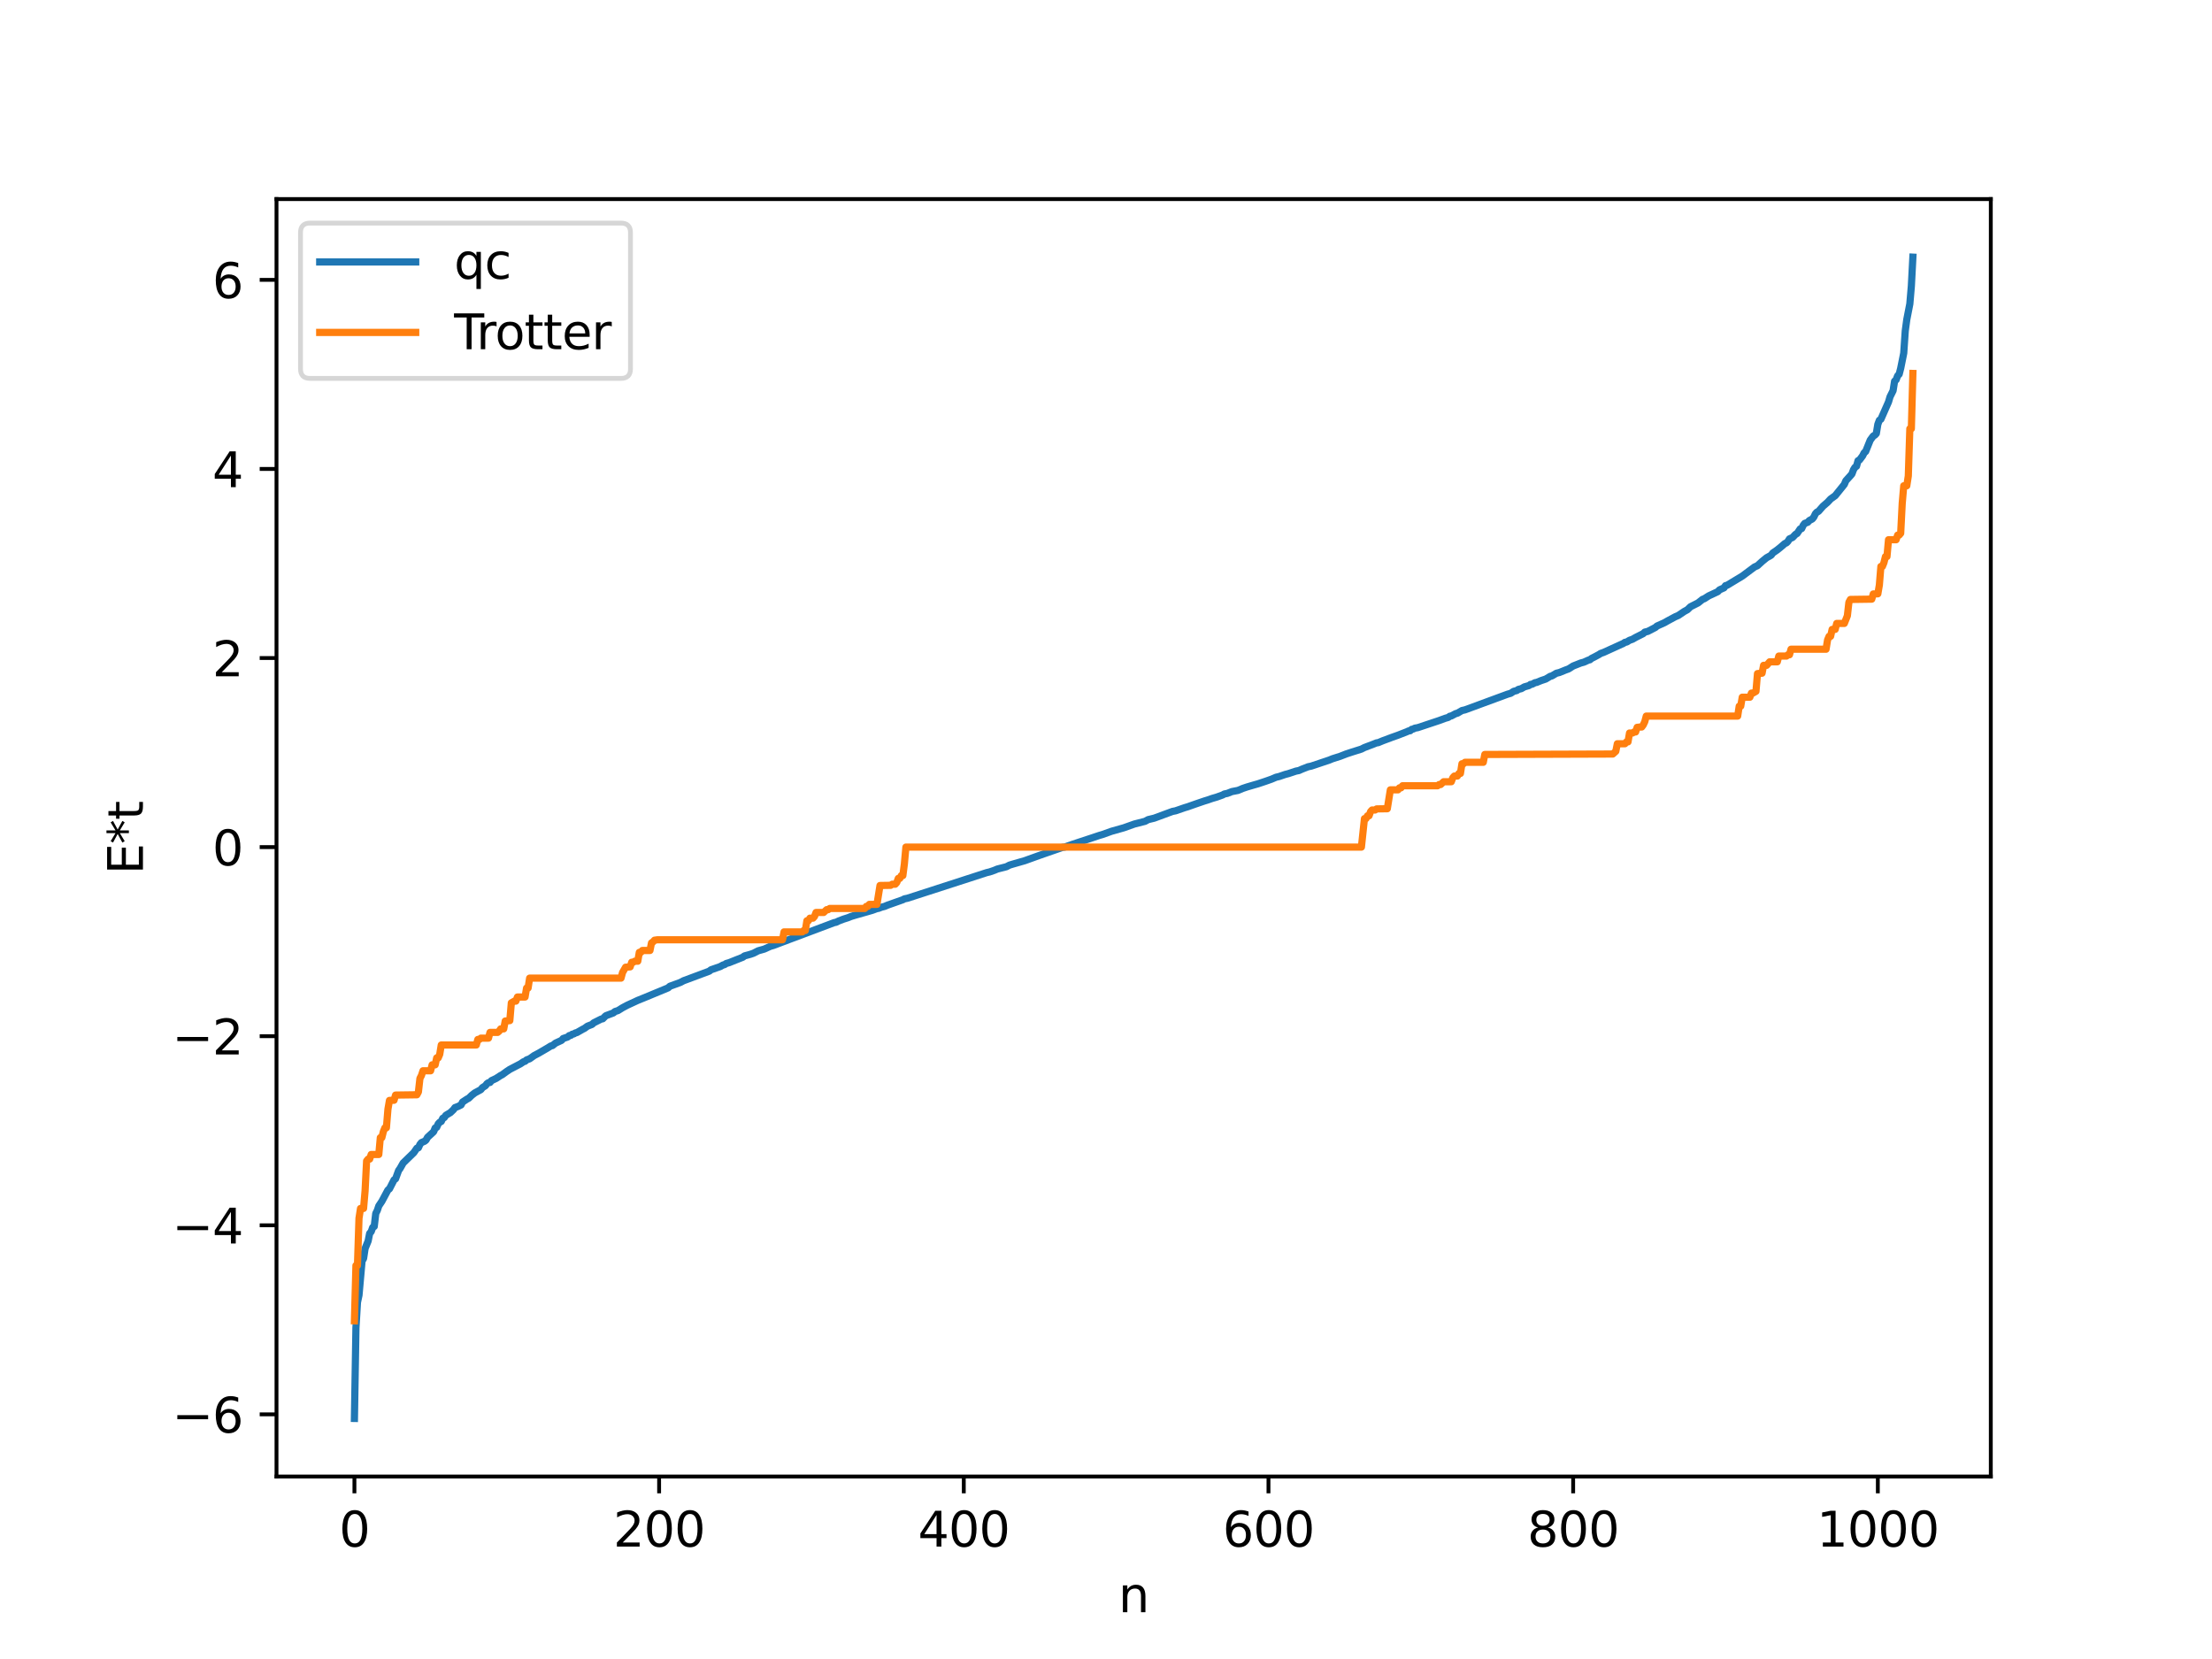 <?xml version="1.0" encoding="utf-8" standalone="no"?>
<!DOCTYPE svg PUBLIC "-//W3C//DTD SVG 1.1//EN"
  "http://www.w3.org/Graphics/SVG/1.1/DTD/svg11.dtd">
<svg xmlns:xlink="http://www.w3.org/1999/xlink" width="460.8pt" height="345.6pt" viewBox="0 0 460.8 345.6" xmlns="http://www.w3.org/2000/svg" version="1.1">
 <defs>
  <style type="text/css">*{stroke-linejoin: round; stroke-linecap: butt}</style>
 </defs>
 <g id="figure_1">
  <g id="patch_1">
   <path d="M 0 345.6 
L 460.8 345.6 
L 460.8 0 
L 0 0 
z
" style="fill: #ffffff"/>
  </g>
  <g id="axes_1">
   <g id="patch_2">
    <path d="M 57.6 307.584 
L 414.72 307.584 
L 414.72 41.472 
L 57.6 41.472 
z
" style="fill: #ffffff"/>
   </g>
   <g id="matplotlib.axis_1">
    <g id="xtick_1">
     <g id="line2d_1">
      <defs>
       <path id="m85b91531e8" d="M 0 0 
L 0 3.5 
" style="stroke: #000000; stroke-width: 0.8"/>
      </defs>
      <g>
       <use xlink:href="#m85b91531e8" x="73.833" y="307.584" style="stroke: #000000; stroke-width: 0.8"/>
      </g>
     </g>
     <g id="text_1">
      <!-- 0 -->
      <g transform="translate(70.651 322.182) scale(0.1 -0.1)">
       <defs>
        <path id="DejaVuSans-30" d="M 2034 4250 
Q 1547 4250 1301 3770 
Q 1056 3291 1056 2328 
Q 1056 1369 1301 889 
Q 1547 409 2034 409 
Q 2525 409 2770 889 
Q 3016 1369 3016 2328 
Q 3016 3291 2770 3770 
Q 2525 4250 2034 4250 
z
M 2034 4750 
Q 2819 4750 3233 4129 
Q 3647 3509 3647 2328 
Q 3647 1150 3233 529 
Q 2819 -91 2034 -91 
Q 1250 -91 836 529 
Q 422 1150 422 2328 
Q 422 3509 836 4129 
Q 1250 4750 2034 4750 
z
" transform="scale(0.016)"/>
       </defs>
       <use xlink:href="#DejaVuSans-30"/>
      </g>
     </g>
    </g>
    <g id="xtick_2">
     <g id="line2d_2">
      <g>
       <use xlink:href="#m85b91531e8" x="137.304" y="307.584" style="stroke: #000000; stroke-width: 0.8"/>
      </g>
     </g>
     <g id="text_2">
      <!-- 200 -->
      <g transform="translate(127.76 322.182) scale(0.1 -0.1)">
       <defs>
        <path id="DejaVuSans-32" d="M 1228 531 
L 3431 531 
L 3431 0 
L 469 0 
L 469 531 
Q 828 903 1448 1529 
Q 2069 2156 2228 2338 
Q 2531 2678 2651 2914 
Q 2772 3150 2772 3378 
Q 2772 3750 2511 3984 
Q 2250 4219 1831 4219 
Q 1534 4219 1204 4116 
Q 875 4013 500 3803 
L 500 4441 
Q 881 4594 1212 4672 
Q 1544 4750 1819 4750 
Q 2544 4750 2975 4387 
Q 3406 4025 3406 3419 
Q 3406 3131 3298 2873 
Q 3191 2616 2906 2266 
Q 2828 2175 2409 1742 
Q 1991 1309 1228 531 
z
" transform="scale(0.016)"/>
       </defs>
       <use xlink:href="#DejaVuSans-32"/>
       <use xlink:href="#DejaVuSans-30" x="63.623"/>
       <use xlink:href="#DejaVuSans-30" x="127.246"/>
      </g>
     </g>
    </g>
    <g id="xtick_3">
     <g id="line2d_3">
      <g>
       <use xlink:href="#m85b91531e8" x="200.775" y="307.584" style="stroke: #000000; stroke-width: 0.8"/>
      </g>
     </g>
     <g id="text_3">
      <!-- 400 -->
      <g transform="translate(191.231 322.182) scale(0.1 -0.1)">
       <defs>
        <path id="DejaVuSans-34" d="M 2419 4116 
L 825 1625 
L 2419 1625 
L 2419 4116 
z
M 2253 4666 
L 3047 4666 
L 3047 1625 
L 3713 1625 
L 3713 1100 
L 3047 1100 
L 3047 0 
L 2419 0 
L 2419 1100 
L 313 1100 
L 313 1709 
L 2253 4666 
z
" transform="scale(0.016)"/>
       </defs>
       <use xlink:href="#DejaVuSans-34"/>
       <use xlink:href="#DejaVuSans-30" x="63.623"/>
       <use xlink:href="#DejaVuSans-30" x="127.246"/>
      </g>
     </g>
    </g>
    <g id="xtick_4">
     <g id="line2d_4">
      <g>
       <use xlink:href="#m85b91531e8" x="264.246" y="307.584" style="stroke: #000000; stroke-width: 0.8"/>
      </g>
     </g>
     <g id="text_4">
      <!-- 600 -->
      <g transform="translate(254.702 322.182) scale(0.1 -0.1)">
       <defs>
        <path id="DejaVuSans-36" d="M 2113 2584 
Q 1688 2584 1439 2293 
Q 1191 2003 1191 1497 
Q 1191 994 1439 701 
Q 1688 409 2113 409 
Q 2538 409 2786 701 
Q 3034 994 3034 1497 
Q 3034 2003 2786 2293 
Q 2538 2584 2113 2584 
z
M 3366 4563 
L 3366 3988 
Q 3128 4100 2886 4159 
Q 2644 4219 2406 4219 
Q 1781 4219 1451 3797 
Q 1122 3375 1075 2522 
Q 1259 2794 1537 2939 
Q 1816 3084 2150 3084 
Q 2853 3084 3261 2657 
Q 3669 2231 3669 1497 
Q 3669 778 3244 343 
Q 2819 -91 2113 -91 
Q 1303 -91 875 529 
Q 447 1150 447 2328 
Q 447 3434 972 4092 
Q 1497 4750 2381 4750 
Q 2619 4750 2861 4703 
Q 3103 4656 3366 4563 
z
" transform="scale(0.016)"/>
       </defs>
       <use xlink:href="#DejaVuSans-36"/>
       <use xlink:href="#DejaVuSans-30" x="63.623"/>
       <use xlink:href="#DejaVuSans-30" x="127.246"/>
      </g>
     </g>
    </g>
    <g id="xtick_5">
     <g id="line2d_5">
      <g>
       <use xlink:href="#m85b91531e8" x="327.717" y="307.584" style="stroke: #000000; stroke-width: 0.8"/>
      </g>
     </g>
     <g id="text_5">
      <!-- 800 -->
      <g transform="translate(318.173 322.182) scale(0.1 -0.1)">
       <defs>
        <path id="DejaVuSans-38" d="M 2034 2216 
Q 1584 2216 1326 1975 
Q 1069 1734 1069 1313 
Q 1069 891 1326 650 
Q 1584 409 2034 409 
Q 2484 409 2743 651 
Q 3003 894 3003 1313 
Q 3003 1734 2745 1975 
Q 2488 2216 2034 2216 
z
M 1403 2484 
Q 997 2584 770 2862 
Q 544 3141 544 3541 
Q 544 4100 942 4425 
Q 1341 4750 2034 4750 
Q 2731 4750 3128 4425 
Q 3525 4100 3525 3541 
Q 3525 3141 3298 2862 
Q 3072 2584 2669 2484 
Q 3125 2378 3379 2068 
Q 3634 1759 3634 1313 
Q 3634 634 3220 271 
Q 2806 -91 2034 -91 
Q 1263 -91 848 271 
Q 434 634 434 1313 
Q 434 1759 690 2068 
Q 947 2378 1403 2484 
z
M 1172 3481 
Q 1172 3119 1398 2916 
Q 1625 2713 2034 2713 
Q 2441 2713 2670 2916 
Q 2900 3119 2900 3481 
Q 2900 3844 2670 4047 
Q 2441 4250 2034 4250 
Q 1625 4250 1398 4047 
Q 1172 3844 1172 3481 
z
" transform="scale(0.016)"/>
       </defs>
       <use xlink:href="#DejaVuSans-38"/>
       <use xlink:href="#DejaVuSans-30" x="63.623"/>
       <use xlink:href="#DejaVuSans-30" x="127.246"/>
      </g>
     </g>
    </g>
    <g id="xtick_6">
     <g id="line2d_6">
      <g>
       <use xlink:href="#m85b91531e8" x="391.188" y="307.584" style="stroke: #000000; stroke-width: 0.8"/>
      </g>
     </g>
     <g id="text_6">
      <!-- 1000 -->
      <g transform="translate(378.463 322.182) scale(0.1 -0.1)">
       <defs>
        <path id="DejaVuSans-31" d="M 794 531 
L 1825 531 
L 1825 4091 
L 703 3866 
L 703 4441 
L 1819 4666 
L 2450 4666 
L 2450 531 
L 3481 531 
L 3481 0 
L 794 0 
L 794 531 
z
" transform="scale(0.016)"/>
       </defs>
       <use xlink:href="#DejaVuSans-31"/>
       <use xlink:href="#DejaVuSans-30" x="63.623"/>
       <use xlink:href="#DejaVuSans-30" x="127.246"/>
       <use xlink:href="#DejaVuSans-30" x="190.869"/>
      </g>
     </g>
    </g>
    <g id="text_7">
     <!-- n -->
     <g transform="translate(232.991 335.861) scale(0.1 -0.1)">
      <defs>
       <path id="DejaVuSans-6e" d="M 3513 2113 
L 3513 0 
L 2938 0 
L 2938 2094 
Q 2938 2591 2744 2837 
Q 2550 3084 2163 3084 
Q 1697 3084 1428 2787 
Q 1159 2491 1159 1978 
L 1159 0 
L 581 0 
L 581 3500 
L 1159 3500 
L 1159 2956 
Q 1366 3272 1645 3428 
Q 1925 3584 2291 3584 
Q 2894 3584 3203 3211 
Q 3513 2838 3513 2113 
z
" transform="scale(0.016)"/>
      </defs>
      <use xlink:href="#DejaVuSans-6e"/>
     </g>
    </g>
   </g>
   <g id="matplotlib.axis_2">
    <g id="ytick_1">
     <g id="line2d_7">
      <defs>
       <path id="md9c87a98d9" d="M 0 0 
L -3.5 0 
" style="stroke: #000000; stroke-width: 0.8"/>
      </defs>
      <g>
       <use xlink:href="#md9c87a98d9" x="57.6" y="294.638" style="stroke: #000000; stroke-width: 0.8"/>
      </g>
     </g>
     <g id="text_8">
      <!-- −6 -->
      <g transform="translate(35.858 298.437) scale(0.1 -0.1)">
       <defs>
        <path id="DejaVuSans-2212" d="M 678 2272 
L 4684 2272 
L 4684 1741 
L 678 1741 
L 678 2272 
z
" transform="scale(0.016)"/>
       </defs>
       <use xlink:href="#DejaVuSans-2212"/>
       <use xlink:href="#DejaVuSans-36" x="83.789"/>
      </g>
     </g>
    </g>
    <g id="ytick_2">
     <g id="line2d_8">
      <g>
       <use xlink:href="#md9c87a98d9" x="57.6" y="255.248" style="stroke: #000000; stroke-width: 0.8"/>
      </g>
     </g>
     <g id="text_9">
      <!-- −4 -->
      <g transform="translate(35.858 259.047) scale(0.1 -0.1)">
       <use xlink:href="#DejaVuSans-2212"/>
       <use xlink:href="#DejaVuSans-34" x="83.789"/>
      </g>
     </g>
    </g>
    <g id="ytick_3">
     <g id="line2d_9">
      <g>
       <use xlink:href="#md9c87a98d9" x="57.6" y="215.858" style="stroke: #000000; stroke-width: 0.8"/>
      </g>
     </g>
     <g id="text_10">
      <!-- −2 -->
      <g transform="translate(35.858 219.657) scale(0.1 -0.1)">
       <use xlink:href="#DejaVuSans-2212"/>
       <use xlink:href="#DejaVuSans-32" x="83.789"/>
      </g>
     </g>
    </g>
    <g id="ytick_4">
     <g id="line2d_10">
      <g>
       <use xlink:href="#md9c87a98d9" x="57.6" y="176.468" style="stroke: #000000; stroke-width: 0.8"/>
      </g>
     </g>
     <g id="text_11">
      <!-- 0 -->
      <g transform="translate(44.237 180.267) scale(0.1 -0.1)">
       <use xlink:href="#DejaVuSans-30"/>
      </g>
     </g>
    </g>
    <g id="ytick_5">
     <g id="line2d_11">
      <g>
       <use xlink:href="#md9c87a98d9" x="57.6" y="137.078" style="stroke: #000000; stroke-width: 0.8"/>
      </g>
     </g>
     <g id="text_12">
      <!-- 2 -->
      <g transform="translate(44.237 140.878) scale(0.1 -0.1)">
       <use xlink:href="#DejaVuSans-32"/>
      </g>
     </g>
    </g>
    <g id="ytick_6">
     <g id="line2d_12">
      <g>
       <use xlink:href="#md9c87a98d9" x="57.6" y="97.689" style="stroke: #000000; stroke-width: 0.8"/>
      </g>
     </g>
     <g id="text_13">
      <!-- 4 -->
      <g transform="translate(44.237 101.488) scale(0.1 -0.1)">
       <use xlink:href="#DejaVuSans-34"/>
      </g>
     </g>
    </g>
    <g id="ytick_7">
     <g id="line2d_13">
      <g>
       <use xlink:href="#md9c87a98d9" x="57.6" y="58.299" style="stroke: #000000; stroke-width: 0.8"/>
      </g>
     </g>
     <g id="text_14">
      <!-- 6 -->
      <g transform="translate(44.237 62.098) scale(0.1 -0.1)">
       <use xlink:href="#DejaVuSans-36"/>
      </g>
     </g>
    </g>
    <g id="text_15">
     <!-- E*t -->
     <g transform="translate(29.778 182.148) rotate(-90) scale(0.1 -0.1)">
      <defs>
       <path id="DejaVuSans-45" d="M 628 4666 
L 3578 4666 
L 3578 4134 
L 1259 4134 
L 1259 2753 
L 3481 2753 
L 3481 2222 
L 1259 2222 
L 1259 531 
L 3634 531 
L 3634 0 
L 628 0 
L 628 4666 
z
" transform="scale(0.016)"/>
       <path id="DejaVuSans-2a" d="M 3009 3897 
L 1888 3291 
L 3009 2681 
L 2828 2375 
L 1778 3009 
L 1778 1831 
L 1422 1831 
L 1422 3009 
L 372 2375 
L 191 2681 
L 1313 3291 
L 191 3897 
L 372 4206 
L 1422 3572 
L 1422 4750 
L 1778 4750 
L 1778 3572 
L 2828 4206 
L 3009 3897 
z
" transform="scale(0.016)"/>
       <path id="DejaVuSans-74" d="M 1172 4494 
L 1172 3500 
L 2356 3500 
L 2356 3053 
L 1172 3053 
L 1172 1153 
Q 1172 725 1289 603 
Q 1406 481 1766 481 
L 2356 481 
L 2356 0 
L 1766 0 
Q 1100 0 847 248 
Q 594 497 594 1153 
L 594 3053 
L 172 3053 
L 172 3500 
L 594 3500 
L 594 4494 
L 1172 4494 
z
" transform="scale(0.016)"/>
      </defs>
      <use xlink:href="#DejaVuSans-45"/>
      <use xlink:href="#DejaVuSans-2a" x="63.184"/>
      <use xlink:href="#DejaVuSans-74" x="113.184"/>
     </g>
    </g>
   </g>
   <g id="line2d_14">
    <path d="M 73.833 295.488 
L 74.15 276.62 
L 74.467 271.296 
L 74.785 269.812 
L 75.42 262.711 
L 75.737 262.17 
L 76.054 260.085 
L 76.689 258.526 
L 77.006 256.943 
L 77.324 256.575 
L 77.641 255.692 
L 77.958 255.502 
L 78.276 252.791 
L 78.593 252.167 
L 78.91 251.218 
L 79.545 250.269 
L 80.815 247.898 
L 81.132 247.658 
L 82.084 245.796 
L 82.401 245.57 
L 83.036 243.837 
L 83.353 243.395 
L 83.988 242.273 
L 86.21 240.111 
L 86.844 239.188 
L 87.162 239.105 
L 87.479 238.407 
L 87.796 238.018 
L 88.431 237.749 
L 88.748 237.499 
L 89.066 236.926 
L 90.335 235.761 
L 90.653 234.977 
L 90.97 234.842 
L 91.287 234.122 
L 91.605 233.782 
L 91.922 233.624 
L 92.239 232.953 
L 92.557 232.808 
L 92.874 232.34 
L 93.826 231.773 
L 94.461 231.166 
L 94.778 230.73 
L 95.413 230.496 
L 96.048 230.178 
L 96.365 229.571 
L 97.317 228.944 
L 97.634 228.79 
L 98.269 228.176 
L 98.904 227.677 
L 100.173 226.993 
L 100.491 226.578 
L 101.125 226.177 
L 101.443 225.748 
L 101.76 225.538 
L 102.077 225.502 
L 102.395 225.107 
L 103.347 224.661 
L 104.299 224.042 
L 104.616 223.887 
L 105.568 223.19 
L 106.203 222.769 
L 108.424 221.612 
L 109.059 221.178 
L 109.377 221.089 
L 109.694 220.798 
L 110.329 220.567 
L 111.281 219.89 
L 112.233 219.386 
L 114.137 218.275 
L 114.772 217.88 
L 115.089 217.816 
L 115.724 217.305 
L 116.993 216.72 
L 117.31 216.343 
L 118.262 216.028 
L 118.58 215.733 
L 118.897 215.69 
L 119.215 215.443 
L 119.532 215.39 
L 119.849 215.183 
L 120.167 215.109 
L 121.436 214.386 
L 121.753 214.232 
L 122.388 213.77 
L 123.34 213.4 
L 123.658 213.088 
L 124.61 212.608 
L 125.244 212.289 
L 125.562 212.232 
L 126.196 211.601 
L 127.783 211.008 
L 128.1 210.724 
L 128.735 210.522 
L 129.687 209.931 
L 130.639 209.422 
L 132.861 208.394 
L 134.13 207.881 
L 139.208 205.778 
L 139.525 205.465 
L 141.747 204.653 
L 142.381 204.311 
L 147.777 202.302 
L 148.094 202.03 
L 149.998 201.37 
L 150.633 201.024 
L 150.95 200.948 
L 151.267 200.718 
L 151.902 200.538 
L 153.172 200.03 
L 154.758 199.401 
L 155.076 199.138 
L 156.345 198.789 
L 156.98 198.565 
L 157.932 198.073 
L 159.201 197.711 
L 160.471 197.137 
L 161.105 196.956 
L 173.8 192.188 
L 174.117 192.139 
L 174.752 191.839 
L 175.704 191.477 
L 176.656 191.174 
L 177.291 190.914 
L 178.243 190.627 
L 180.464 189.997 
L 181.734 189.629 
L 182.686 189.276 
L 183.003 189.228 
L 183.638 188.982 
L 184.272 188.821 
L 184.907 188.554 
L 188.081 187.431 
L 188.398 187.251 
L 189.033 187.123 
L 205.535 181.786 
L 206.17 181.636 
L 207.122 181.309 
L 207.757 181.04 
L 209.661 180.553 
L 210.296 180.221 
L 210.93 180.028 
L 213.469 179.3 
L 216.325 178.27 
L 217.595 177.825 
L 221.403 176.503 
L 221.72 176.484 
L 222.355 176.258 
L 223.307 175.923 
L 227.433 174.561 
L 229.02 174.031 
L 229.654 173.848 
L 231.558 173.166 
L 234.097 172.449 
L 236.319 171.658 
L 238.54 171.093 
L 239.175 170.744 
L 240.444 170.438 
L 244.253 169.033 
L 244.887 168.91 
L 246.791 168.254 
L 247.426 168.066 
L 248.061 167.84 
L 248.696 167.617 
L 249.648 167.286 
L 250.917 166.854 
L 251.552 166.662 
L 252.504 166.331 
L 253.456 166.054 
L 254.725 165.595 
L 255.043 165.405 
L 255.677 165.277 
L 256.629 164.902 
L 257.899 164.657 
L 258.851 164.254 
L 259.803 163.934 
L 261.39 163.468 
L 262.024 163.291 
L 263.611 162.763 
L 264.881 162.315 
L 265.833 161.91 
L 266.467 161.764 
L 267.737 161.329 
L 268.372 161.167 
L 269.958 160.64 
L 270.593 160.514 
L 271.228 160.228 
L 272.497 159.732 
L 273.132 159.602 
L 276.94 158.325 
L 277.575 158.061 
L 279.162 157.558 
L 279.796 157.313 
L 280.431 157.062 
L 281.7 156.647 
L 283.605 156.048 
L 284.239 155.725 
L 286.143 155.002 
L 286.778 154.748 
L 287.096 154.714 
L 288.048 154.317 
L 289.952 153.606 
L 291.221 153.156 
L 293.125 152.414 
L 293.443 152.256 
L 293.76 152.228 
L 294.077 151.934 
L 294.395 151.878 
L 294.712 151.697 
L 295.347 151.583 
L 299.79 150.104 
L 301.059 149.635 
L 301.694 149.455 
L 302.011 149.211 
L 302.329 149.148 
L 303.281 148.644 
L 303.598 148.577 
L 304.55 148.021 
L 305.185 147.877 
L 313.436 144.839 
L 314.071 144.607 
L 314.705 144.425 
L 315.34 144.013 
L 315.975 143.853 
L 316.292 143.617 
L 316.927 143.454 
L 317.562 143.089 
L 318.514 142.817 
L 318.831 142.578 
L 319.148 142.545 
L 319.783 142.211 
L 320.1 142.165 
L 321.053 141.775 
L 322.005 141.456 
L 322.957 140.884 
L 323.274 140.814 
L 324.226 140.248 
L 324.861 140.094 
L 326.13 139.576 
L 326.765 139.346 
L 327.717 138.741 
L 328.669 138.367 
L 329.304 138.113 
L 329.939 137.945 
L 330.891 137.516 
L 331.208 137.441 
L 331.525 137.173 
L 332.16 136.854 
L 333.112 136.342 
L 333.429 136.129 
L 334.064 135.904 
L 338.19 134.028 
L 338.507 133.803 
L 338.824 133.765 
L 339.459 133.385 
L 340.094 133.159 
L 340.729 132.791 
L 342.315 131.992 
L 342.633 131.68 
L 343.267 131.53 
L 344.854 130.709 
L 345.172 130.421 
L 346.758 129.709 
L 347.393 129.341 
L 348.98 128.486 
L 349.615 128.217 
L 350.884 127.362 
L 351.519 127.018 
L 352.153 126.402 
L 353.74 125.597 
L 354.692 124.839 
L 355.01 124.74 
L 355.962 124.129 
L 357.866 123.244 
L 358.183 122.885 
L 359.135 122.461 
L 359.453 121.998 
L 359.77 121.93 
L 362.943 120.015 
L 365.482 118.125 
L 366.117 117.837 
L 367.069 116.964 
L 368.021 116.185 
L 368.656 115.838 
L 368.973 115.648 
L 369.291 115.208 
L 370.243 114.55 
L 370.877 114.039 
L 371.829 113.219 
L 372.147 113.096 
L 372.464 112.766 
L 372.781 112.254 
L 373.416 111.974 
L 374.051 111.305 
L 374.368 111.136 
L 375.003 110.192 
L 375.32 110.11 
L 375.638 109.44 
L 375.955 109.035 
L 376.59 108.8 
L 376.907 108.44 
L 377.542 108.106 
L 377.859 107.7 
L 378.177 107.035 
L 378.494 106.682 
L 378.811 106.537 
L 379.763 105.454 
L 380.715 104.631 
L 381.35 103.947 
L 382.302 103.266 
L 384.206 100.907 
L 384.524 100.152 
L 385.476 99.099 
L 385.793 98.726 
L 386.11 97.861 
L 386.428 97.343 
L 386.745 97.13 
L 387.062 95.968 
L 387.38 95.812 
L 388.015 94.966 
L 388.332 94.331 
L 388.649 94.061 
L 389.601 91.694 
L 390.236 90.826 
L 390.553 90.653 
L 390.871 90.309 
L 391.188 88.39 
L 391.505 87.546 
L 391.823 87.337 
L 393.41 83.735 
L 393.727 82.663 
L 394.362 81.386 
L 394.679 79.406 
L 394.996 79.121 
L 395.314 78.279 
L 395.631 77.951 
L 395.948 76.729 
L 396.583 73.563 
L 396.9 68.927 
L 397.218 66.567 
L 397.853 63.3 
L 398.17 59.604 
L 398.487 53.568 
L 398.487 53.568 
" clip-path="url(#p7264f1c087)" style="fill: none; stroke: #1f77b4; stroke-width: 1.5; stroke-linecap: square"/>
   </g>
   <g id="line2d_15">
    <path d="M 73.833 275.143 
L 74.15 263.629 
L 74.467 263.629 
L 74.785 253.786 
L 75.102 251.742 
L 75.737 251.742 
L 76.054 248.059 
L 76.372 241.842 
L 76.689 241.461 
L 77.006 241.461 
L 77.324 240.499 
L 78.91 240.499 
L 79.228 236.992 
L 79.545 236.992 
L 79.862 235.722 
L 80.18 234.938 
L 80.497 234.938 
L 80.815 231.06 
L 81.132 229.234 
L 82.084 229.203 
L 82.401 228.122 
L 86.844 228.061 
L 87.162 227.469 
L 87.479 224.659 
L 87.796 224.038 
L 88.114 223.065 
L 89.7 223.065 
L 90.018 221.822 
L 90.653 221.822 
L 90.97 220.378 
L 91.287 220.378 
L 91.605 219.626 
L 91.922 217.691 
L 99.221 217.691 
L 99.539 216.538 
L 99.856 216.538 
L 100.173 216.265 
L 101.76 216.265 
L 102.077 215.07 
L 103.664 215.07 
L 103.981 214.801 
L 104.299 214.335 
L 104.934 214.335 
L 105.251 212.696 
L 106.203 212.613 
L 106.52 208.915 
L 107.155 208.55 
L 107.472 208.55 
L 107.79 207.698 
L 109.377 207.698 
L 109.694 205.829 
L 110.011 205.829 
L 110.329 203.764 
L 129.37 203.764 
L 129.687 202.591 
L 130.322 201.487 
L 131.274 201.417 
L 131.591 200.457 
L 131.909 200.457 
L 132.226 200.238 
L 132.861 200.238 
L 133.178 198.39 
L 133.496 198.39 
L 133.813 198.003 
L 135.4 198.003 
L 135.717 196.427 
L 136.034 196.215 
L 136.352 195.859 
L 136.986 195.769 
L 163.01 195.769 
L 163.327 194.134 
L 167.135 194.134 
L 167.453 193.835 
L 167.77 193.835 
L 168.087 191.811 
L 168.405 191.811 
L 168.722 191.271 
L 169.357 191.271 
L 169.674 190.922 
L 169.991 190.087 
L 171.578 190.087 
L 172.213 189.498 
L 172.53 189.498 
L 172.848 189.249 
L 180.147 189.249 
L 180.464 188.819 
L 180.781 188.819 
L 181.099 188.397 
L 182.686 188.397 
L 183.32 184.463 
L 185.542 184.428 
L 185.859 184.199 
L 186.494 184.199 
L 186.811 183.854 
L 187.129 182.989 
L 187.446 182.989 
L 187.763 182.403 
L 188.081 182.403 
L 188.398 179.957 
L 188.715 176.468 
L 283.605 176.468 
L 284.239 170.533 
L 284.557 170.533 
L 284.874 169.947 
L 285.191 169.947 
L 285.509 169.082 
L 285.826 168.737 
L 286.461 168.737 
L 286.778 168.509 
L 289 168.474 
L 289.634 164.54 
L 291.221 164.54 
L 291.539 164.118 
L 291.856 164.118 
L 292.173 163.688 
L 299.472 163.688 
L 299.79 163.438 
L 300.107 163.438 
L 300.742 162.849 
L 302.329 162.849 
L 302.646 162.014 
L 302.963 161.666 
L 303.598 161.666 
L 303.915 161.126 
L 304.233 161.126 
L 304.55 159.102 
L 304.867 159.102 
L 305.185 158.803 
L 308.993 158.803 
L 309.31 157.167 
L 335.968 157.078 
L 336.603 156.509 
L 336.92 154.934 
L 338.507 154.934 
L 338.824 154.547 
L 339.142 154.547 
L 339.459 152.699 
L 340.094 152.699 
L 340.411 152.48 
L 340.729 152.48 
L 341.046 151.52 
L 341.681 151.449 
L 341.998 151.449 
L 342.315 151.022 
L 342.633 150.346 
L 342.95 149.173 
L 361.991 149.172 
L 362.309 147.108 
L 362.626 147.108 
L 362.943 145.239 
L 364.53 145.239 
L 364.848 144.387 
L 365.165 144.387 
L 365.8 144.022 
L 366.117 140.323 
L 367.069 140.24 
L 367.386 138.602 
L 368.021 138.602 
L 368.656 137.866 
L 370.243 137.866 
L 370.56 136.671 
L 372.147 136.671 
L 372.464 136.398 
L 372.781 136.398 
L 373.099 135.246 
L 380.398 135.246 
L 380.715 133.311 
L 381.033 132.559 
L 381.35 132.559 
L 381.667 131.115 
L 382.302 131.115 
L 382.62 129.872 
L 384.206 129.872 
L 384.841 128.277 
L 385.158 125.467 
L 385.476 124.876 
L 389.919 124.814 
L 390.236 123.734 
L 391.188 123.702 
L 391.505 121.877 
L 391.823 117.999 
L 392.14 117.999 
L 392.458 117.214 
L 392.775 115.945 
L 393.092 115.945 
L 393.41 112.437 
L 394.996 112.437 
L 395.314 111.475 
L 395.631 111.475 
L 395.948 111.094 
L 396.266 104.877 
L 396.583 101.195 
L 397.218 101.195 
L 397.535 99.15 
L 397.853 89.308 
L 398.17 89.308 
L 398.487 77.794 
L 398.487 77.794 
" clip-path="url(#p7264f1c087)" style="fill: none; stroke: #ff7f0e; stroke-width: 1.5; stroke-linecap: square"/>
   </g>
   <g id="patch_3">
    <path d="M 57.6 307.584 
L 57.6 41.472 
" style="fill: none; stroke: #000000; stroke-width: 0.8; stroke-linejoin: miter; stroke-linecap: square"/>
   </g>
   <g id="patch_4">
    <path d="M 414.72 307.584 
L 414.72 41.472 
" style="fill: none; stroke: #000000; stroke-width: 0.8; stroke-linejoin: miter; stroke-linecap: square"/>
   </g>
   <g id="patch_5">
    <path d="M 57.6 307.584 
L 414.72 307.584 
" style="fill: none; stroke: #000000; stroke-width: 0.8; stroke-linejoin: miter; stroke-linecap: square"/>
   </g>
   <g id="patch_6">
    <path d="M 57.6 41.472 
L 414.72 41.472 
" style="fill: none; stroke: #000000; stroke-width: 0.8; stroke-linejoin: miter; stroke-linecap: square"/>
   </g>
   <g id="legend_1">
    <g id="patch_7">
     <path d="M 64.6 78.828 
L 129.342 78.828 
Q 131.342 78.828 131.342 76.828 
L 131.342 48.472 
Q 131.342 46.472 129.342 46.472 
L 64.6 46.472 
Q 62.6 46.472 62.6 48.472 
L 62.6 76.828 
Q 62.6 78.828 64.6 78.828 
z
" style="fill: #ffffff; opacity: 0.8; stroke: #cccccc; stroke-linejoin: miter"/>
    </g>
    <g id="line2d_16">
     <path d="M 66.6 54.57 
L 76.6 54.57 
L 86.6 54.57 
" style="fill: none; stroke: #1f77b4; stroke-width: 1.5; stroke-linecap: square"/>
    </g>
    <g id="text_16">
     <!-- qc -->
     <g transform="translate(94.6 58.07) scale(0.1 -0.1)">
      <defs>
       <path id="DejaVuSans-71" d="M 947 1747 
Q 947 1113 1208 752 
Q 1469 391 1925 391 
Q 2381 391 2643 752 
Q 2906 1113 2906 1747 
Q 2906 2381 2643 2742 
Q 2381 3103 1925 3103 
Q 1469 3103 1208 2742 
Q 947 2381 947 1747 
z
M 2906 525 
Q 2725 213 2448 61 
Q 2172 -91 1784 -91 
Q 1150 -91 751 415 
Q 353 922 353 1747 
Q 353 2572 751 3078 
Q 1150 3584 1784 3584 
Q 2172 3584 2448 3432 
Q 2725 3281 2906 2969 
L 2906 3500 
L 3481 3500 
L 3481 -1331 
L 2906 -1331 
L 2906 525 
z
" transform="scale(0.016)"/>
       <path id="DejaVuSans-63" d="M 3122 3366 
L 3122 2828 
Q 2878 2963 2633 3030 
Q 2388 3097 2138 3097 
Q 1578 3097 1268 2742 
Q 959 2388 959 1747 
Q 959 1106 1268 751 
Q 1578 397 2138 397 
Q 2388 397 2633 464 
Q 2878 531 3122 666 
L 3122 134 
Q 2881 22 2623 -34 
Q 2366 -91 2075 -91 
Q 1284 -91 818 406 
Q 353 903 353 1747 
Q 353 2603 823 3093 
Q 1294 3584 2113 3584 
Q 2378 3584 2631 3529 
Q 2884 3475 3122 3366 
z
" transform="scale(0.016)"/>
      </defs>
      <use xlink:href="#DejaVuSans-71"/>
      <use xlink:href="#DejaVuSans-63" x="63.477"/>
     </g>
    </g>
    <g id="line2d_17">
     <path d="M 66.6 69.249 
L 76.6 69.249 
L 86.6 69.249 
" style="fill: none; stroke: #ff7f0e; stroke-width: 1.5; stroke-linecap: square"/>
    </g>
    <g id="text_17">
     <!-- Trotter -->
     <g transform="translate(94.6 72.749) scale(0.1 -0.1)">
      <defs>
       <path id="DejaVuSans-54" d="M -19 4666 
L 3928 4666 
L 3928 4134 
L 2272 4134 
L 2272 0 
L 1638 0 
L 1638 4134 
L -19 4134 
L -19 4666 
z
" transform="scale(0.016)"/>
       <path id="DejaVuSans-72" d="M 2631 2963 
Q 2534 3019 2420 3045 
Q 2306 3072 2169 3072 
Q 1681 3072 1420 2755 
Q 1159 2438 1159 1844 
L 1159 0 
L 581 0 
L 581 3500 
L 1159 3500 
L 1159 2956 
Q 1341 3275 1631 3429 
Q 1922 3584 2338 3584 
Q 2397 3584 2469 3576 
Q 2541 3569 2628 3553 
L 2631 2963 
z
" transform="scale(0.016)"/>
       <path id="DejaVuSans-6f" d="M 1959 3097 
Q 1497 3097 1228 2736 
Q 959 2375 959 1747 
Q 959 1119 1226 758 
Q 1494 397 1959 397 
Q 2419 397 2687 759 
Q 2956 1122 2956 1747 
Q 2956 2369 2687 2733 
Q 2419 3097 1959 3097 
z
M 1959 3584 
Q 2709 3584 3137 3096 
Q 3566 2609 3566 1747 
Q 3566 888 3137 398 
Q 2709 -91 1959 -91 
Q 1206 -91 779 398 
Q 353 888 353 1747 
Q 353 2609 779 3096 
Q 1206 3584 1959 3584 
z
" transform="scale(0.016)"/>
       <path id="DejaVuSans-65" d="M 3597 1894 
L 3597 1613 
L 953 1613 
Q 991 1019 1311 708 
Q 1631 397 2203 397 
Q 2534 397 2845 478 
Q 3156 559 3463 722 
L 3463 178 
Q 3153 47 2828 -22 
Q 2503 -91 2169 -91 
Q 1331 -91 842 396 
Q 353 884 353 1716 
Q 353 2575 817 3079 
Q 1281 3584 2069 3584 
Q 2775 3584 3186 3129 
Q 3597 2675 3597 1894 
z
M 3022 2063 
Q 3016 2534 2758 2815 
Q 2500 3097 2075 3097 
Q 1594 3097 1305 2825 
Q 1016 2553 972 2059 
L 3022 2063 
z
" transform="scale(0.016)"/>
      </defs>
      <use xlink:href="#DejaVuSans-54"/>
      <use xlink:href="#DejaVuSans-72" x="46.334"/>
      <use xlink:href="#DejaVuSans-6f" x="85.197"/>
      <use xlink:href="#DejaVuSans-74" x="146.379"/>
      <use xlink:href="#DejaVuSans-74" x="185.588"/>
      <use xlink:href="#DejaVuSans-65" x="224.797"/>
      <use xlink:href="#DejaVuSans-72" x="286.32"/>
     </g>
    </g>
   </g>
  </g>
 </g>
 <defs>
  <clipPath id="p7264f1c087">
   <rect x="57.6" y="41.472" width="357.12" height="266.112"/>
  </clipPath>
 </defs>
</svg>
